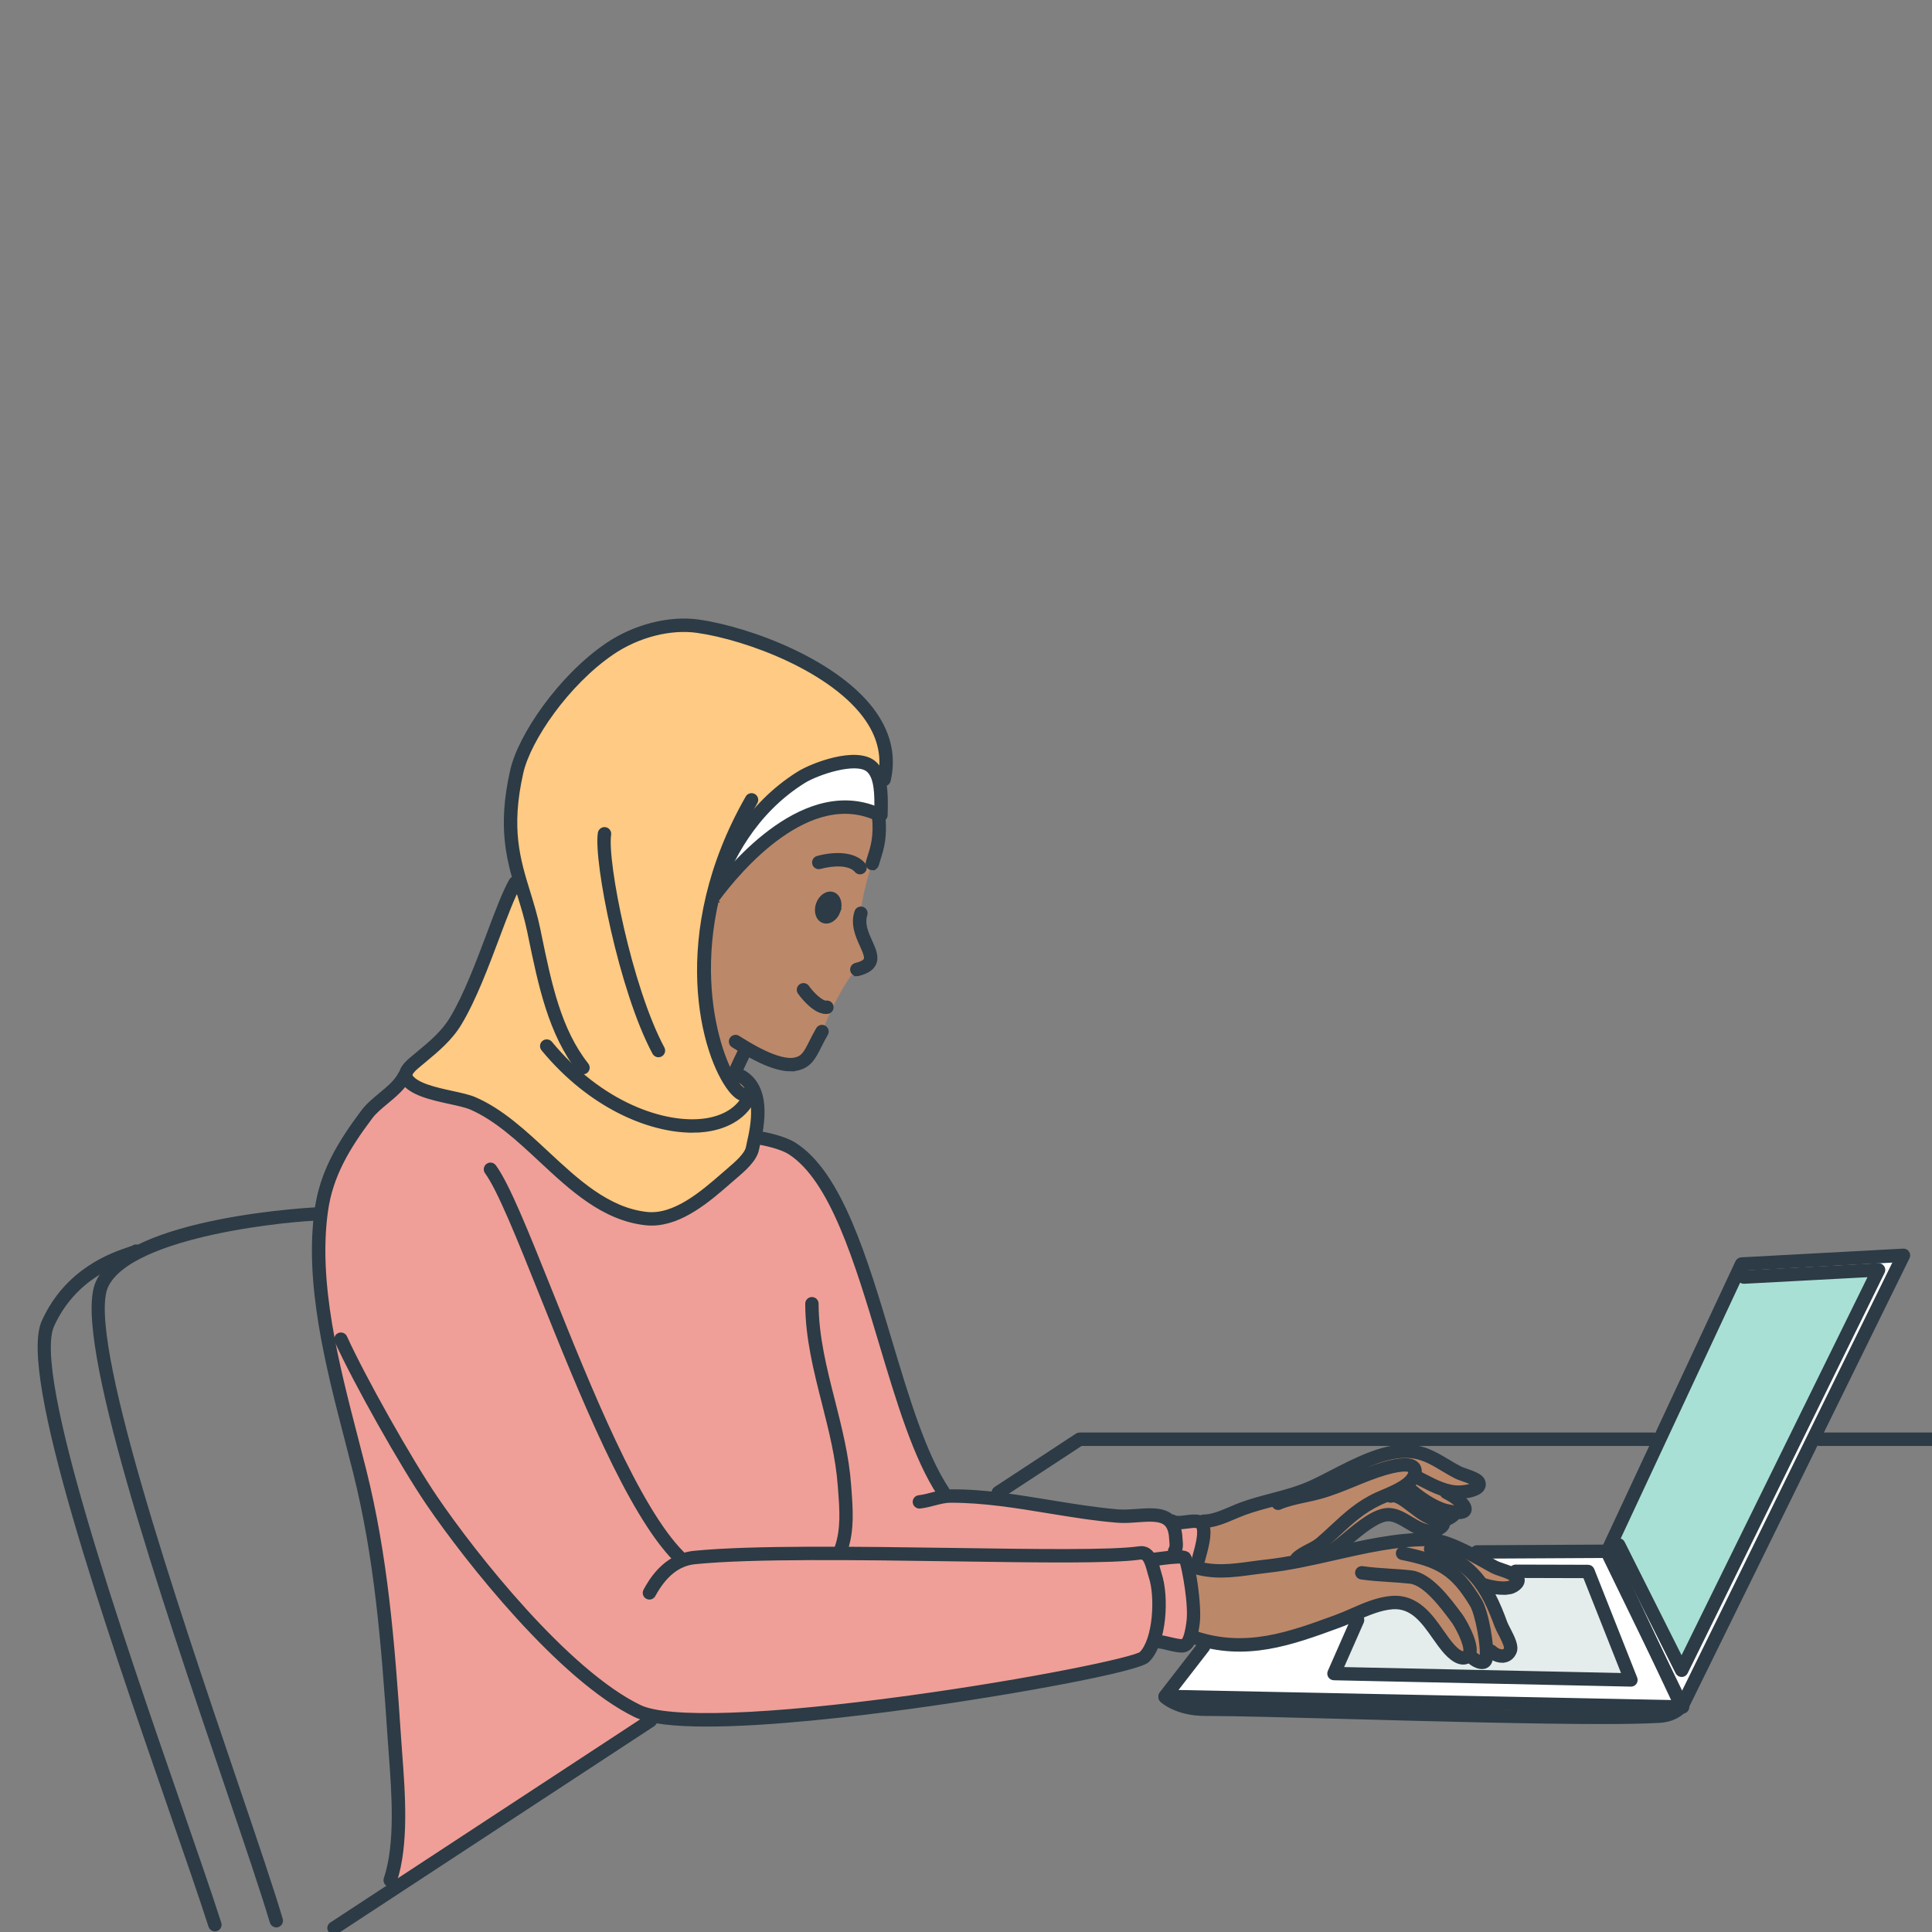 <svg width="280" height="280" viewBox="0 0 280 280" fill="none" xmlns="http://www.w3.org/2000/svg">
<rect x="0" y="0" width="280" height="280" fill="#808080" stroke="none"/>
<g clip-path="url(#clip0_3_4294)">
<path fill-rule="evenodd" clip-rule="evenodd" d="M48.803 200.575C48.278 198.612 46.948 193.7 46.363 188.722C45.796 183.851 45.965 178.948 46.859 173.731C47.791 168.313 51.21 162.698 53.973 160.389C56.684 158.127 57.935 156.694 58.618 156.137C65.812 150.217 96.678 164.112 109.224 164.655C110.699 164.721 114.656 165.938 116.038 167.254C117.649 168.79 120.098 171.75 121.246 174.471C122.285 176.939 124.144 181.144 125.601 185.598C127.544 191.546 129.211 198.214 131.497 204.457C133.248 209.224 135.239 213.875 136.812 216.413C137.473 217.485 140.245 216.45 142.493 216.862C145.963 217.499 149.995 218.146 154.645 218.754C157.188 219.082 160.204 219.574 162.747 219.64C164.803 219.691 166.522 219.288 168.217 219.541C169.06 219.668 169.861 220.403 170.577 220.59C171.856 220.932 173.144 220.262 173.79 220.543C174.352 220.782 174.347 221.925 174.46 222.81C174.647 224.304 173.748 226.407 173.827 226.908C173.907 227.413 171.865 226.341 172.132 226.861C172.549 227.643 173.275 235.29 172.895 236.616C172.273 238.793 171.397 238.573 170.062 238.348C168.821 238.138 167.088 237.988 167.07 238.068C166.812 238.953 166.508 239.889 165.66 240.226C164.925 240.521 158.893 242.217 150.075 243.846C142.23 245.298 132.082 246.628 122.983 247.747C116.651 248.525 109.837 249.031 105.117 249.129C98.49 249.26 94.739 248.904 94.739 248.904L56.052 274.422C56.052 274.422 58.305 268.494 57.743 262.228C56.932 253.18 56.844 239.739 55.064 227.863C52.994 214.043 49.252 202.261 48.803 200.579V200.575Z" fill="#EF9F97"/>
<path fill-rule="evenodd" clip-rule="evenodd" d="M212.828 224.894L232.923 224.716L252.447 183.13L275.863 182.048L243.615 247.41C243.615 247.41 243.273 248.183 241.807 248.361C240.346 248.534 240.22 248.703 238.328 248.703C236.436 248.703 174.048 247.841 174.048 247.841C174.048 247.841 172.23 247.808 170.98 247.129C169.734 246.45 168.479 246.525 169.107 245.621C169.739 244.717 175.097 237.829 175.097 237.829L189.038 227.198L212.828 224.899V224.894Z" fill="white"/>
<path fill-rule="evenodd" clip-rule="evenodd" d="M233.94 222.861L251.581 185.097L272.285 184.048L243.76 242.207L233.94 222.857V222.861Z" fill="#A9E0D5"/>
<path fill-rule="evenodd" clip-rule="evenodd" d="M193.44 242.666L199.697 227.811L230.034 227.685L236.408 243.584L193.44 242.666Z" fill="#E4EDEB"/>
<path fill-rule="evenodd" clip-rule="evenodd" d="M172.465 237.178C172.465 237.178 173.2 237.187 172.914 234.307C172.633 231.427 172.98 230.743 172.305 228.542C171.631 226.35 171.392 226.739 172.591 226.917C173.79 227.095 173.5 226.594 173.799 225.386C174.104 224.182 174.816 223.222 174.403 221.897C173.996 220.571 174.305 220.389 175.523 220.183C176.731 219.981 178.436 219.359 180.248 218.576C182.06 217.799 183.264 217.368 185.109 216.881C186.949 216.389 190.153 215.359 191.558 214.629C192.967 213.903 195.936 212.423 197.786 211.463C199.641 210.498 201.837 209.96 202.966 209.983C204.094 210.006 205.176 210.03 206.745 210.653C208.314 211.276 209.143 212.114 210.534 212.924C211.924 213.734 212.65 213.804 213.587 214.305C214.524 214.807 215.231 215.266 214.088 215.715C212.945 216.169 211.568 216.174 210.646 216.123C209.719 216.076 210.042 216.385 210.889 217.068C211.737 217.752 212.697 218.319 212.276 218.797C211.859 219.284 211.016 219.096 210.37 219.443C209.723 219.789 209.822 220.197 209.222 220.773C208.623 221.354 208.436 222.009 207.415 221.916C206.398 221.827 206.295 221.892 205.106 221.101C203.921 220.314 201.533 218.993 200.324 219.508C199.116 220.033 197.252 221.644 196.03 222.59C194.808 223.536 194.199 224.337 193.623 224.711C193.042 225.086 193.07 225.423 194.958 224.796C196.84 224.173 198.624 224.299 201.223 223.573C203.823 222.843 205.71 222.768 208.131 223.306C210.552 223.845 211.447 224.22 213.1 225.259C214.748 226.299 216.327 226.992 218.064 227.76C219.797 228.528 220.743 229.652 219.314 229.896C217.891 230.134 216.579 230.083 215.624 229.881C214.673 229.685 215.615 231.572 216.261 232.804C216.907 234.035 217.104 235.464 218.139 237.173C219.174 238.882 219.83 240.372 217.942 239.913C216.055 239.444 215.535 238.484 215.488 239.468C215.437 240.451 215.699 241.631 214.65 241.018C213.606 240.404 212.735 239.725 212.374 240.081C212.013 240.432 211.283 240.329 210.168 239.149C209.054 237.974 207.494 235.693 206.258 234.288C205.017 232.893 203.13 232.045 201.5 232.335C199.865 232.63 196.732 233.478 194.438 234.565C192.143 235.646 189.619 236.26 187.432 236.878C185.245 237.496 183.784 238.217 181.62 238.213C179.456 238.213 178.009 238.377 176.103 238.035C174.572 237.768 172.455 237.168 172.455 237.168L172.465 237.178Z" fill="#BC886A"/>
<path fill-rule="evenodd" clip-rule="evenodd" d="M74.574 127.757C75.52 126.404 74.953 124.582 74.213 122.98C73.29 120.985 73.454 115.492 74.915 110.926C76.433 106.163 80.193 102.061 83.022 98.492C87.522 92.816 94.922 90.634 100.04 90.634C103.117 90.634 106.452 91.781 109.978 93.079C114.975 94.914 120.145 97.443 123.62 100.773C126.43 103.461 127.933 106.173 128.345 109.282C128.546 110.79 128.176 111.834 127.586 113.37C124.42 121.697 112.455 144.827 106.7 155.261C106.456 155.701 109.28 156.867 109.692 158.548C110.493 161.827 109.318 166.449 108.779 167.212C107.294 169.319 103.969 171.422 102.326 172.851C100.008 174.869 96.912 176.873 94.477 176.873C92.721 176.873 87.902 175.22 84.708 172.996C81.116 170.495 78.718 167.268 76.222 164.828C74.494 163.142 72.26 161.836 71.431 161.41C68.336 159.803 65.788 158.932 63.863 158.562C61.068 158.024 59.719 157.635 58.852 155.607C58.365 154.46 60.721 153.533 63.17 151.407C64.201 150.512 65.25 149.412 66.102 147.983C68.715 143.647 69.886 140.003 71.441 135.699C72.607 132.463 74.489 127.888 74.569 127.766L74.574 127.757Z" fill="#FFCA83"/>
<path fill-rule="evenodd" clip-rule="evenodd" d="M102.232 135.994C102.232 134.304 102.85 131.208 103.815 129.316C105.768 125.514 112.525 120.629 116.988 118.114C120.018 116.405 125.662 117.182 126.903 117.754C127.76 118.147 127.586 120.236 127.291 121.753C126.729 124.591 125.109 128.057 124.608 133.213C124.463 134.697 126.102 137.301 126.102 138.771C126.102 139.811 124.805 140.331 123.896 140.855C122.988 141.38 120.384 146.218 119.358 149.013C118.52 151.303 117.255 153.298 115.804 154.254C113.855 155.542 109.519 152.259 108.151 152.029C107.505 151.922 106.053 156.666 105.693 156.319C104.962 155.626 103.356 151.514 102.85 150.034C102.396 148.704 101.932 144.171 101.9 140.406C101.886 138.687 102.227 136.673 102.227 135.99L102.232 135.994Z" fill="#BC886A"/>
<path fill-rule="evenodd" clip-rule="evenodd" d="M103.319 129.682C103.319 129.682 104.878 125.303 105.637 123.978C106.395 122.652 109.224 118.705 110.043 117.768C110.863 116.822 113.228 114.597 114.872 113.431C116.516 112.27 117.611 111.947 119.442 111.258C121.278 110.565 122.894 110.579 124.163 110.481C125.428 110.383 125.943 110.327 126.767 111.249C127.586 112.172 127.568 112.204 127.694 113.689C127.83 115.169 127.671 118.115 127.671 118.115C127.671 118.115 126.298 117.899 125.474 117.642C124.655 117.384 121.85 116.569 120.595 116.911C119.344 117.262 117.34 117.782 116.057 118.442C114.773 119.098 111.926 120.601 110.989 121.505C110.053 122.414 107.224 125.551 106.241 126.661L103.309 129.677L103.319 129.682Z" fill="white"/>
<path d="M126.425 125.729C126.378 125.729 126.331 125.72 126.284 125.706C125.98 125.631 125.797 125.322 125.872 125.013C125.952 124.699 126.05 124.381 126.158 124.043C126.565 122.765 127.071 121.168 126.767 118.288C126.729 117.969 126.959 117.693 127.273 117.656C127.586 117.628 127.867 117.852 127.9 118.166C128.233 121.29 127.685 123.004 127.249 124.39C127.151 124.704 127.057 125.003 126.978 125.299C126.912 125.551 126.678 125.725 126.425 125.725V125.729Z" fill="#2C3B45" stroke="#2C3B45" stroke-width="0.8"/>
<path d="M124.182 141.08C123.924 141.08 123.69 140.902 123.624 140.64C123.554 140.336 123.742 140.027 124.046 139.952C124.88 139.75 125.385 139.479 125.549 139.146C125.774 138.687 125.395 137.854 124.997 136.969C124.388 135.634 123.639 133.971 124.229 132.178C124.327 131.873 124.65 131.71 124.945 131.808C125.245 131.906 125.409 132.229 125.31 132.534C124.861 133.911 125.484 135.283 126.036 136.5C126.551 137.638 127.034 138.706 126.575 139.652C126.247 140.322 125.53 140.767 124.318 141.066C124.271 141.076 124.229 141.085 124.182 141.085V141.08Z" fill="#2C3B45" stroke="#2C3B45" stroke-width="0.8"/>
<path fill-rule="evenodd" clip-rule="evenodd" d="M121.409 132.023C121.775 131.002 121.456 129.949 120.698 129.677C119.939 129.405 119.026 130.014 118.656 131.04C118.29 132.065 118.609 133.119 119.368 133.386C120.126 133.662 121.044 133.053 121.414 132.023H121.409Z" fill="#2C3B45" stroke="#2C3B45" stroke-width="0.8"/>
<path d="M124.645 126.319C124.482 126.319 124.322 126.249 124.21 126.118C123.175 124.886 120.655 125.041 118.815 125.547C118.51 125.631 118.192 125.453 118.112 125.144C118.033 124.844 118.211 124.526 118.515 124.441C120.791 123.819 123.709 123.744 125.086 125.378C125.287 125.622 125.254 125.982 125.015 126.184C124.908 126.273 124.777 126.319 124.645 126.319Z" fill="#2C3B45" stroke="#2C3B45" stroke-width="0.8"/>
<path d="M114.581 154.867C112.024 154.867 108.695 152.952 106.297 151.43C106.035 151.257 105.955 150.91 106.119 150.639C106.292 150.376 106.643 150.292 106.91 150.465C108.372 151.393 112.821 154.221 115.284 153.65C116.45 153.378 116.829 152.704 117.653 151.065C117.925 150.522 118.234 149.908 118.637 149.215C118.796 148.939 119.143 148.845 119.414 149.004C119.691 149.159 119.784 149.51 119.625 149.782C119.236 150.451 118.937 151.046 118.67 151.575C117.86 153.186 117.274 154.352 115.541 154.755C115.237 154.825 114.909 154.858 114.577 154.858L114.581 154.867Z" fill="#2C3B45" stroke="#2C3B45" stroke-width="0.8"/>
<path d="M106.208 156.731C106.142 156.731 106.067 156.717 105.997 156.689C105.702 156.577 105.562 156.24 105.679 155.945C106.264 154.493 106.948 153.083 107.603 151.772C107.739 151.491 108.086 151.379 108.367 151.519C108.648 151.664 108.765 152.001 108.62 152.287C107.978 153.566 107.304 154.952 106.737 156.371C106.648 156.596 106.437 156.731 106.208 156.731Z" fill="#2C3B45" stroke="#2C3B45" stroke-width="0.8"/>
<path d="M103.529 130.389C103.408 130.389 103.295 130.356 103.187 130.277C102.939 130.085 102.883 129.729 103.075 129.48C106.133 125.359 116.956 112.345 127.825 117.656C128.111 117.796 128.223 118.138 128.087 118.419C127.947 118.705 127.6 118.822 127.32 118.681C117.241 113.75 106.911 126.216 103.984 130.155C103.871 130.305 103.698 130.384 103.525 130.384L103.529 130.389Z" fill="#2C3B45" stroke="#2C3B45" stroke-width="0.8"/>
<path d="M103.403 130.263C103.342 130.263 103.286 130.253 103.225 130.23C102.925 130.131 102.761 129.808 102.86 129.509C104.639 124.175 108.329 116.836 115.822 112.167C117.841 110.912 123.999 108.589 126.542 110.579C128.345 111.989 128.294 115.22 128.261 117.351C128.256 117.623 128.247 117.871 128.247 118.101C128.247 118.419 127.989 118.677 127.675 118.677C127.362 118.677 127.099 118.419 127.099 118.101C127.099 117.866 127.109 117.614 127.113 117.337C127.141 115.431 127.188 112.546 125.835 111.483C123.971 110.027 118.379 111.919 116.422 113.141C109.219 117.628 105.655 124.713 103.941 129.869C103.866 130.108 103.637 130.263 103.398 130.263H103.403Z" fill="#2C3B45" stroke="#2C3B45" stroke-width="0.8"/>
<path d="M84.497 155.308C84.328 155.308 84.16 155.228 84.047 155.088C79.861 149.8 78.39 142.649 76.962 135.742L76.798 134.941C76.414 133.086 75.889 131.382 75.379 129.724C73.862 124.788 72.424 120.128 74.335 111.694C75.473 106.664 81.256 98.179 88.052 93.552C91.985 90.882 97.038 89.59 101.23 90.189C108.751 91.266 121.639 96.127 126.729 103.569C128.795 106.59 129.455 109.802 128.687 113.104C128.617 113.408 128.303 113.6 127.998 113.525C127.689 113.455 127.502 113.151 127.572 112.841C128.27 109.863 127.666 106.959 125.788 104.21C120.894 97.055 108.386 92.362 101.071 91.323C97.141 90.761 92.402 91.978 88.693 94.498C82.123 98.97 76.54 107.123 75.449 111.942C73.604 120.086 74.995 124.605 76.47 129.387C76.985 131.063 77.519 132.801 77.913 134.707L78.076 135.512C79.542 142.607 80.924 149.304 84.937 154.381C85.134 154.633 85.092 154.989 84.844 155.186C84.741 155.27 84.619 155.312 84.493 155.312L84.497 155.308Z" fill="#2C3B45" stroke="#2C3B45" stroke-width="0.8"/>
<path d="M94.435 177.22C94.154 177.22 93.873 177.201 93.587 177.173C87.527 176.513 82.895 172.204 78.423 168.032C75.257 165.081 71.984 162.033 68.308 160.436C67.605 160.131 66.462 159.878 65.254 159.616C62.566 159.031 59.522 158.361 58.45 156.614C57.635 155.28 59.147 154.029 59.873 153.425L60.665 152.765C62.547 151.205 64.317 149.73 65.559 147.67C67.586 144.307 69.375 139.526 70.963 135.311C72.171 132.098 73.211 129.331 74.162 127.668C74.321 127.396 74.667 127.307 74.939 127.457C75.21 127.617 75.309 127.963 75.15 128.239C74.246 129.822 73.22 132.548 72.031 135.714C70.429 139.975 68.617 144.804 66.537 148.26C65.203 150.489 63.264 152.09 61.395 153.645L60.604 154.306C60.126 154.704 59.129 155.533 59.424 156.02C60.243 157.35 63.156 157.991 65.498 158.502C66.762 158.778 67.961 159.035 68.762 159.387C72.621 161.059 75.965 164.182 79.201 167.193C83.542 171.235 88.028 175.417 93.713 176.04C97.83 176.489 101.928 172.912 104.925 170.303L105.744 169.591C106.704 168.776 108.306 167.409 108.498 166.308C108.521 166.154 108.573 165.91 108.643 165.62C109.139 163.438 110.46 157.649 106.461 156.151C106.17 156.043 106.021 155.71 106.128 155.415C106.241 155.116 106.568 154.971 106.863 155.083C111.795 156.928 110.31 163.428 109.753 165.873C109.692 166.144 109.641 166.35 109.617 166.5C109.36 168.008 107.627 169.483 106.484 170.458L105.674 171.155C102.714 173.736 98.734 177.22 94.435 177.22Z" fill="#2C3B45" stroke="#2C3B45" stroke-width="0.8"/>
<path d="M100.34 163.756C94.172 163.756 85.63 160.262 78.793 151.969C78.592 151.72 78.629 151.365 78.873 151.163C79.116 150.962 79.477 150.999 79.678 151.238C86.965 160.089 96.181 163.274 102.092 162.506C105.023 162.122 107.173 160.749 108.142 158.628C108.273 158.342 108.615 158.216 108.896 158.347C109.186 158.473 109.308 158.815 109.182 159.106C108.044 161.592 105.581 163.199 102.241 163.639C101.642 163.719 101.005 163.761 100.34 163.761V163.756Z" fill="#2C3B45" stroke="#2C3B45" stroke-width="0.8"/>
<path d="M107.866 159.218C107.29 159.218 106.658 158.792 105.979 157.949C101.998 152.999 97.09 135.479 108.423 115.637C108.578 115.366 108.929 115.267 109.201 115.422C109.477 115.576 109.571 115.928 109.416 116.199C98.251 135.742 103.614 152.282 106.372 156.535C107.224 157.846 107.754 158.094 107.88 158.071C108.18 157.982 108.498 158.146 108.592 158.445C108.685 158.75 108.517 159.068 108.212 159.162C108.1 159.195 107.988 159.213 107.866 159.213V159.218Z" fill="#2C3B45" stroke="#2C3B45" stroke-width="0.8"/>
<path d="M95.427 152.831C95.226 152.831 95.029 152.718 94.922 152.531C90.103 143.553 86.427 124.849 87.04 120.756C87.092 120.447 87.382 120.231 87.691 120.274C88.005 120.32 88.22 120.615 88.173 120.925C87.574 124.901 91.194 143.174 95.929 151.988C96.079 152.264 95.971 152.61 95.695 152.76C95.606 152.802 95.516 152.831 95.423 152.831H95.427Z" fill="#2C3B45" stroke="#2C3B45" stroke-width="0.8"/>
<path d="M56.553 273.074C56.492 273.074 56.431 273.064 56.37 273.041C56.071 272.942 55.911 272.615 56.01 272.32C57.719 267.196 57.171 259.923 56.736 254.074C56.67 253.194 56.609 252.351 56.553 251.541C55.645 237.941 54.647 225.681 51.58 213.402C51.196 211.88 50.793 210.325 50.386 208.737C47.618 198.06 44.48 185.963 46.007 175.272C46.765 169.956 49.229 165.788 52.699 161.166C53.369 160.272 54.315 159.485 55.228 158.726C56.361 157.79 57.532 156.816 58.089 155.692C58.23 155.411 58.576 155.298 58.857 155.439C59.138 155.579 59.255 155.926 59.115 156.207C58.445 157.542 57.181 158.591 55.963 159.607C55.059 160.356 54.207 161.068 53.617 161.855C50.254 166.336 47.866 170.359 47.145 175.436C45.646 185.898 48.756 197.877 51.495 208.447C51.907 210.039 52.31 211.599 52.694 213.116C55.785 225.489 56.792 237.8 57.7 251.461C57.752 252.267 57.818 253.11 57.878 253.981C58.328 259.928 58.885 267.327 57.106 272.676C57.026 272.914 56.806 273.064 56.567 273.064L56.553 273.074Z" fill="#2C3B45" stroke="#2C3B45" stroke-width="0.8"/>
<path d="M98.429 226.21C98.279 226.21 98.134 226.149 98.027 226.041C91.297 219.307 84.235 201.699 78.568 187.556C75.286 179.355 72.448 172.279 70.621 169.802C70.434 169.544 70.49 169.188 70.748 169.001C71.001 168.809 71.356 168.87 71.544 169.128C73.45 171.727 76.18 178.527 79.627 187.129C85.261 201.183 92.271 218.67 98.837 225.231C99.062 225.456 99.062 225.816 98.837 226.041C98.725 226.149 98.579 226.21 98.434 226.21H98.429Z" fill="#2C3B45" stroke="#2C3B45" stroke-width="0.8"/>
<path d="M102.433 249.827C97.877 249.827 94.144 249.457 92.168 248.506C81.355 243.275 67.774 226.121 62.098 217.785C58.333 212.249 51.542 200.191 48.887 194.323C48.756 194.032 48.887 193.695 49.168 193.564C49.458 193.433 49.795 193.564 49.926 193.85C52.563 199.671 59.307 211.65 63.044 217.139C68.654 225.395 82.067 242.352 92.669 247.476C96.781 249.457 111.05 248.97 131.82 246.127C149.466 243.711 164.386 240.587 165.449 239.739C167.547 237.646 167.828 231.366 166.892 228.537C166.807 228.289 166.732 228.003 166.653 227.713C166.241 226.191 165.946 225.526 165.243 225.629C161.174 226.215 150.51 226.065 138.165 225.882C124.524 225.685 109.055 225.461 100.715 226.294C98.256 226.542 96.261 228.121 94.622 231.122C94.472 231.403 94.121 231.502 93.849 231.352C93.573 231.207 93.465 230.855 93.62 230.579C94.294 229.343 96.35 225.582 100.607 225.156C109.018 224.318 124.514 224.547 138.189 224.739C149.976 224.913 161.103 225.077 165.084 224.5C166.901 224.234 167.421 226.149 167.758 227.423C167.828 227.694 167.898 227.947 167.973 228.177C169.022 231.319 168.755 238.063 166.25 240.564C164.929 241.879 147.213 245.167 132.241 247.223C123.966 248.366 111.551 249.827 102.438 249.827H102.433Z" fill="#2C3B45" stroke="#2C3B45" stroke-width="0.8"/>
<path d="M136.728 216.792C136.54 216.792 136.362 216.703 136.25 216.535C132.775 211.304 130.326 203.132 127.736 194.477C124.261 182.868 120.669 170.86 114.492 166.927C113.228 166.121 110.751 165.587 109.617 165.419C109.304 165.367 109.093 165.081 109.135 164.768C109.182 164.459 109.468 164.239 109.781 164.29C111.093 164.482 113.682 165.058 115.101 165.967C121.634 170.125 125.292 182.339 128.818 194.149C131.389 202.72 133.81 210.821 137.191 215.907C137.365 216.169 137.299 216.521 137.032 216.694C136.934 216.759 136.821 216.792 136.718 216.792H136.728Z" fill="#2C3B45" stroke="#2C3B45" stroke-width="0.8"/>
<path d="M121.943 224.945C121.882 224.945 121.821 224.936 121.761 224.917C121.461 224.814 121.297 224.491 121.395 224.196C122.28 221.555 122.079 218.853 121.868 216.001L121.812 215.308C121.526 211.266 120.496 207.215 119.503 203.3C118.318 198.636 117.101 193.817 117.101 188.942C117.101 188.628 117.358 188.375 117.668 188.375C117.977 188.375 118.239 188.628 118.239 188.942C118.239 193.676 119.442 198.425 120.609 203.019C121.615 206.981 122.655 211.083 122.95 215.228L123.002 215.912C123.212 218.759 123.428 221.705 122.477 224.561C122.397 224.8 122.177 224.95 121.939 224.95L121.943 224.945Z" fill="#2C3B45" stroke="#2C3B45" stroke-width="0.8"/>
<path d="M170.235 225.372C170.132 225.372 170.029 225.339 169.94 225.287C169.669 225.128 169.58 224.777 169.744 224.505C169.931 224.192 169.917 223.892 169.87 223.395C169.861 223.255 169.847 223.119 169.837 222.974C169.786 221.916 169.519 221.194 169.037 220.754C168.17 219.986 166.559 220.099 164.85 220.22C163.871 220.295 162.86 220.37 161.89 220.281C158.57 220.01 155.226 219.457 151.99 218.928C147.368 218.169 142.591 217.387 137.847 217.387H137.758C136.953 217.387 136.161 217.598 135.323 217.813C134.667 217.982 133.993 218.155 133.309 218.23C133 218.267 132.714 218.033 132.677 217.724C132.644 217.41 132.874 217.125 133.188 217.097C133.787 217.031 134.396 216.877 135.037 216.708C135.908 216.483 136.808 216.249 137.758 216.249C142.633 216.202 147.476 217.036 152.173 217.799C155.385 218.324 158.706 218.867 161.989 219.148C162.869 219.223 163.834 219.148 164.766 219.087C166.714 218.942 168.564 218.811 169.786 219.897C170.521 220.543 170.905 221.532 170.975 222.913C170.985 223.044 170.994 223.166 171.004 223.292C171.055 223.831 171.107 224.444 170.723 225.091C170.615 225.269 170.427 225.372 170.235 225.372Z" fill="#2C3B45" stroke="#2C3B45" stroke-width="0.8"/>
<path d="M171.247 239.102C170.722 239.102 170.039 238.948 169.196 238.746C168.784 238.648 168.325 238.536 168.151 238.531C167.838 238.526 167.585 238.264 167.589 237.95C167.599 237.641 167.852 237.388 168.161 237.388H168.17C168.465 237.398 168.905 237.501 169.458 237.632C170.006 237.763 171.139 238.03 171.415 237.941C171.668 237.852 172.024 237.332 172.315 235.323L172.338 235.131C172.713 232.654 171.696 227.245 171.326 226.233C170.713 226.111 168.695 226.383 168.001 226.477C167.73 226.514 167.505 226.542 167.355 226.556C167.041 226.589 166.756 226.364 166.728 226.051C166.695 225.737 166.92 225.456 167.233 225.423C167.379 225.409 167.589 225.376 167.847 225.343C170.104 225.044 171.434 224.945 172.015 225.292C172.802 225.765 173.832 232.878 173.467 235.304L173.439 235.492C173.279 236.588 172.989 238.62 171.771 239.027C171.622 239.074 171.439 239.102 171.238 239.102H171.247Z" fill="#2C3B45" stroke="#2C3B45" stroke-width="0.8"/>
<path d="M173.701 226.547C173.663 226.547 173.617 226.547 173.579 226.533C173.27 226.463 173.078 226.163 173.144 225.854C173.181 225.699 173.242 225.475 173.312 225.208C173.579 224.248 174.193 222 173.734 221.246C173.668 221.143 173.598 221.091 173.481 221.068C173.13 220.988 172.582 221.068 172.057 221.133C171.181 221.246 170.278 221.363 169.589 220.951C169.318 220.792 169.228 220.436 169.392 220.169C169.552 219.897 169.903 219.808 170.175 219.967C170.526 220.178 171.261 220.08 171.907 219.991C172.535 219.911 173.172 219.832 173.724 219.949C174.141 220.038 174.483 220.281 174.708 220.651C175.368 221.742 174.9 223.728 174.413 225.507C174.347 225.756 174.291 225.952 174.258 226.102C174.202 226.364 173.963 226.547 173.701 226.547Z" fill="#2C3B45" stroke="#2C3B45" stroke-width="0.8"/>
<path d="M212.055 240.845C210.641 240.845 209.311 239.065 208.744 238.311C208.482 237.964 208.22 237.585 207.948 237.201C206.365 234.944 204.722 232.612 201.804 232.827C199.987 232.963 198.156 233.764 196.386 234.541C195.613 234.874 194.812 235.23 194.03 235.515C187.118 238.049 180.585 240.442 172.849 237.843C172.549 237.744 172.385 237.421 172.488 237.121C172.591 236.826 172.914 236.663 173.209 236.761C180.571 239.229 186.916 236.906 193.632 234.443C194.381 234.171 195.131 233.843 195.927 233.497C197.786 232.677 199.701 231.839 201.715 231.689C205.302 231.417 207.288 234.26 208.885 236.545C209.147 236.92 209.405 237.285 209.658 237.632C210.889 239.276 211.784 239.941 212.336 239.618C212.36 239.599 212.43 239.561 212.463 239.383C212.678 238.297 211.217 235.581 210.697 234.888L210.51 234.635C209.142 232.799 206.595 229.371 204.384 229.123C203.354 229.01 202.305 228.94 201.289 228.875C199.973 228.79 198.615 228.701 197.28 228.505C196.971 228.458 196.751 228.167 196.793 227.858C196.84 227.549 197.135 227.334 197.444 227.376C198.732 227.563 200.067 227.652 201.364 227.737C202.389 227.802 203.457 227.868 204.511 227.989C207.213 228.294 209.85 231.834 211.423 233.951L211.611 234.199C211.91 234.597 213.929 237.852 213.582 239.604C213.474 240.166 213.161 240.451 212.917 240.596C212.627 240.77 212.336 240.845 212.051 240.845H212.055Z" fill="#2C3B45" stroke="#2C3B45" stroke-width="0.8"/>
<path d="M214.776 241.496C214.055 241.496 213.264 240.952 212.945 240.639C212.725 240.414 212.725 240.048 212.945 239.828C213.165 239.608 213.531 239.604 213.755 239.828C214.05 240.119 214.617 240.386 214.8 240.358C214.8 240.343 214.809 240.315 214.818 240.264C215.081 238.704 214.2 233.909 213.418 232.602C210.576 227.863 208.365 226.72 203.162 225.681C202.853 225.62 202.652 225.32 202.713 225.006C202.774 224.702 203.078 224.496 203.387 224.561C208.871 225.657 211.353 226.95 214.397 232.017C215.329 233.567 216.252 238.611 215.942 240.456C215.83 241.135 215.404 241.364 215.16 241.444C215.043 241.481 214.912 241.5 214.781 241.5L214.776 241.496Z" fill="#2C3B45" stroke="#2C3B45" stroke-width="0.8"/>
<path d="M217.699 240.582C216.935 240.582 216.177 240.175 215.718 239.716C215.498 239.491 215.498 239.126 215.718 238.906C215.942 238.681 216.303 238.681 216.523 238.906C216.898 239.276 217.493 239.505 217.881 239.421C218.017 239.398 218.218 239.318 218.359 238.971C218.504 238.601 217.797 237.243 217.493 236.663C217.282 236.251 217.099 235.904 217.001 235.632C214.992 230.116 212.922 226.959 207.157 225.034C206.857 224.936 206.698 224.618 206.796 224.313C206.895 224.014 207.213 223.854 207.518 223.953C213.727 226.018 215.947 229.376 218.078 235.239C218.148 235.436 218.321 235.773 218.504 236.124C219.216 237.492 219.736 238.592 219.417 239.393C219.169 240.006 218.705 240.414 218.111 240.536C217.975 240.564 217.834 240.573 217.703 240.573L217.699 240.582Z" fill="#2C3B45" stroke="#2C3B45" stroke-width="0.8"/>
<path d="M217.891 230.738C216.495 230.738 215.025 230.289 214.523 230.12C214.228 230.022 214.064 229.694 214.163 229.394C214.261 229.099 214.589 228.935 214.889 229.034C216.045 229.422 217.656 229.75 218.715 229.511C218.93 229.46 219.305 229.212 219.413 229.062C219.038 228.589 218.279 228.331 217.539 228.083C217.08 227.933 216.607 227.774 216.209 227.554C215.858 227.366 215.474 227.151 215.062 226.917C212.617 225.554 209.274 223.686 206.871 223.681H206.815C202.413 223.681 197.828 224.721 193.403 225.723C190.199 226.449 186.879 227.207 183.657 227.549C182.917 227.633 182.201 227.732 181.503 227.825C178.538 228.228 175.733 228.603 172.61 227.558C172.31 227.46 172.151 227.132 172.249 226.837C172.347 226.538 172.675 226.378 172.975 226.477C175.841 227.437 178.393 227.09 181.344 226.692C182.055 226.594 182.781 226.495 183.531 226.416C186.692 226.069 189.975 225.325 193.15 224.603C197.641 223.587 202.282 222.538 206.815 222.538H206.871C209.573 222.538 213.067 224.496 215.619 225.919C216.022 226.144 216.401 226.355 216.753 226.547C217.066 226.716 217.474 226.847 217.9 226.996C218.799 227.301 219.806 227.633 220.387 228.444C220.593 228.734 220.635 229.076 220.504 229.413C220.256 230.078 219.384 230.523 218.972 230.621C218.63 230.696 218.261 230.734 217.891 230.734V230.738Z" fill="#2C3B45" stroke="#2C3B45" stroke-width="0.8"/>
<path d="M187.952 226.439C187.806 226.439 187.656 226.388 187.549 226.275C187.324 226.051 187.324 225.69 187.549 225.465C188.101 224.913 188.818 224.543 189.516 224.177C190.115 223.873 190.682 223.578 191.127 223.185C191.843 222.566 192.499 221.958 193.136 221.367C195.047 219.597 196.849 217.921 199.547 216.67C199.786 216.563 200.076 216.436 200.404 216.3C201.86 215.687 204.31 214.657 204.502 213.355C204.534 213.121 204.469 213.064 204.441 213.041C204.338 212.957 203.668 212.545 200.769 213.387C199.219 213.837 197.716 214.46 196.255 215.055C194.648 215.715 192.991 216.389 191.239 216.867C190.565 217.05 189.862 217.204 189.178 217.349C187.909 217.621 186.603 217.897 185.451 218.394C185.165 218.515 184.823 218.38 184.702 218.089C184.58 217.799 184.716 217.466 185.006 217.345C186.256 216.811 187.619 216.516 188.94 216.235C189.637 216.085 190.298 215.94 190.939 215.766C192.621 215.312 194.246 214.647 195.824 214.001C197.304 213.392 198.84 212.769 200.446 212.296C202.9 211.58 204.455 211.547 205.19 212.184C205.448 212.409 205.733 212.826 205.635 213.523C205.354 215.467 202.642 216.609 200.849 217.359C200.544 217.49 200.263 217.598 200.034 217.71C197.505 218.89 195.843 220.426 193.923 222.206C193.276 222.81 192.602 223.428 191.876 224.056C191.328 224.524 190.677 224.866 190.045 225.189C189.399 225.526 188.785 225.849 188.354 226.275C188.242 226.388 188.097 226.439 187.952 226.439Z" fill="#2C3B45" stroke="#2C3B45" stroke-width="0.8"/>
<path d="M174.427 221.044C174.099 221.044 173.846 220.787 173.846 220.468C173.846 220.15 174.104 219.902 174.417 219.902H174.427C175.677 219.902 177.091 219.302 178.449 218.717C178.96 218.501 179.456 218.291 179.92 218.117C181.353 217.593 182.838 217.204 184.271 216.825C186.163 216.324 188.115 215.809 189.942 214.984C190.902 214.549 191.937 214.015 193.037 213.448C196.4 211.711 200.217 209.744 203.659 209.744H203.677C206.22 209.749 207.887 210.746 209.653 211.8C210.285 212.179 210.941 212.573 211.667 212.938C211.784 212.994 212.074 213.097 212.355 213.195C213.638 213.64 214.57 214.006 214.832 214.629C214.992 214.994 214.968 215.373 214.772 215.701C214.238 216.563 212.491 216.769 211.765 216.816C209.639 216.956 207.672 215.93 205.925 215.022C205.677 214.891 205.424 214.764 205.185 214.643C204.904 214.507 204.787 214.156 204.932 213.879C205.073 213.598 205.415 213.481 205.7 213.626C205.944 213.748 206.197 213.879 206.45 214.01C208.145 214.886 209.882 215.785 211.69 215.673C212.856 215.598 213.704 215.284 213.798 215.097C213.61 214.839 212.468 214.441 211.981 214.273C211.62 214.146 211.334 214.048 211.152 213.959C210.388 213.575 209.714 213.172 209.063 212.783C207.368 211.767 205.902 210.891 203.673 210.891H203.659C200.493 210.891 196.812 212.788 193.557 214.465C192.447 215.041 191.398 215.579 190.41 216.024C188.499 216.89 186.5 217.415 184.566 217.93C183.161 218.295 181.7 218.684 180.318 219.19C179.868 219.354 179.391 219.56 178.899 219.761C177.503 220.361 175.911 221.04 174.427 221.04V221.044Z" fill="#2C3B45" stroke="#2C3B45" stroke-width="0.8"/>
<path d="M211.362 219.761C210.763 219.761 210.079 219.639 209.438 219.485C207.616 219.059 205.031 217.34 203.691 215.991C203.467 215.767 203.471 215.406 203.691 215.181C203.916 214.961 204.277 214.961 204.502 215.181C205.738 216.427 208.122 218 209.7 218.37C210.946 218.656 211.493 218.633 211.709 218.586C211.512 218.235 210.711 217.476 209.372 216.802C209.091 216.666 208.974 216.324 209.114 216.038C209.26 215.757 209.602 215.64 209.883 215.785C211.184 216.436 213.264 217.851 212.837 219.026C212.641 219.579 212.065 219.757 211.362 219.757V219.761Z" fill="#2C3B45" stroke="#2C3B45" stroke-width="0.8"/>
<path d="M208.782 220.913C207.166 220.913 205.602 219.71 204.347 218.75C203.35 217.977 202.3 217.171 201.743 217.359C201.439 217.462 201.12 217.298 201.022 216.998C200.924 216.698 201.088 216.375 201.387 216.277C202.521 215.898 203.748 216.844 205.045 217.841C207.138 219.452 208.74 220.487 210.266 219.148C210.501 218.937 210.866 218.96 211.072 219.199C211.283 219.438 211.259 219.799 211.025 220.005C210.28 220.656 209.531 220.913 208.782 220.913Z" fill="#2C3B45" stroke="#2C3B45" stroke-width="0.8"/>
<path d="M192.845 225.432C192.649 225.432 192.461 225.334 192.354 225.156C192.19 224.885 192.279 224.533 192.55 224.374C193.197 223.99 194.04 223.288 194.934 222.548C196.966 220.857 199.275 218.942 201.233 218.942H201.237C202.404 218.942 203.481 219.588 204.516 220.211C205.382 220.731 206.197 221.218 207.002 221.321C207.471 221.382 208.538 221.007 208.623 220.749C208.73 220.445 209.049 220.29 209.349 220.389C209.648 220.487 209.812 220.81 209.709 221.105C209.353 222.168 207.532 222.534 206.857 222.449C205.822 222.323 204.857 221.742 203.93 221.18C202.984 220.618 202.085 220.08 201.237 220.075H201.233C199.687 220.075 197.458 221.93 195.665 223.423C194.737 224.196 193.857 224.922 193.136 225.353C193.047 225.409 192.944 225.432 192.845 225.432Z" fill="#2C3B45" stroke="#2C3B45" stroke-width="0.8"/>
<path d="M243.718 247.93C243.498 247.93 243.301 247.804 243.207 247.607L232.535 224.88C232.46 224.725 232.46 224.552 232.535 224.397L251.881 182.957C251.969 182.765 252.157 182.643 252.368 182.624L275.835 181.36C276.027 181.35 276.228 181.439 276.34 181.617C276.453 181.786 276.467 182.001 276.378 182.179L244.242 247.616C244.144 247.813 243.947 247.93 243.732 247.93H243.718ZM233.673 224.636L243.727 246.043L274.907 182.549L252.756 183.748L233.668 224.632L233.673 224.636Z" fill="#2C3B45" stroke="#2C3B45" stroke-width="0.8"/>
<path d="M243.718 242.643C243.503 242.643 243.306 242.521 243.207 242.329L234.085 224.163C233.94 223.882 234.052 223.536 234.338 223.395C234.623 223.245 234.965 223.372 235.101 223.653L243.709 240.788L271.311 184.666L252.77 185.654C252.457 185.682 252.185 185.429 252.171 185.116C252.157 184.802 252.396 184.53 252.71 184.516L272.229 183.472C272.43 183.462 272.622 183.561 272.734 183.725C272.847 183.893 272.861 184.109 272.772 184.291L244.228 242.329C244.13 242.521 243.938 242.643 243.718 242.643Z" fill="#2C3B45" stroke="#2C3B45" stroke-width="0.8"/>
<path d="M243.854 247.958H243.844L168.84 246.422C168.62 246.422 168.428 246.291 168.334 246.099C168.24 245.907 168.264 245.673 168.4 245.504L173.986 238.292C174.178 238.039 174.534 237.993 174.787 238.189C175.035 238.386 175.082 238.742 174.886 238.995L169.996 245.308L242.936 246.797L232.521 225.395L214.046 225.493C213.732 225.493 213.474 225.241 213.474 224.927C213.474 224.613 213.727 224.355 214.041 224.351L232.876 224.252C233.097 224.252 233.298 224.374 233.392 224.571L244.373 247.134C244.458 247.312 244.448 247.523 244.341 247.691C244.238 247.855 244.05 247.954 243.858 247.954L243.854 247.958Z" fill="#2C3B45" stroke="#2C3B45" stroke-width="0.8"/>
<path d="M232.085 249.461C222.386 249.461 208.084 249.082 195.96 248.75C186.762 248.501 178.815 248.286 174.647 248.286C170.53 248.286 168.535 246.431 168.456 246.357C168.226 246.136 168.217 245.776 168.432 245.546C168.648 245.317 169.008 245.312 169.238 245.523C169.261 245.542 171.027 247.139 174.647 247.143C178.833 247.148 186.785 247.363 195.988 247.612C212.514 248.056 233.083 248.609 240.463 248.145C242.463 248.024 243.273 246.937 243.301 246.886C243.488 246.637 243.84 246.572 244.097 246.75C244.355 246.937 244.416 247.288 244.238 247.541C244.191 247.607 243.114 249.129 240.529 249.288C238.548 249.41 235.621 249.461 232.08 249.461H232.085Z" fill="#2C3B45" stroke="#2C3B45" stroke-width="0.8"/>
<path d="M236.375 244.038H236.361L193.318 243.116C193.122 243.107 192.948 243.013 192.845 242.854C192.747 242.69 192.728 242.493 192.808 242.315L196.231 234.541C196.358 234.251 196.7 234.129 196.981 234.251C197.266 234.377 197.402 234.714 197.276 235.005L194.194 241.992L235.523 242.877L229.758 228.317L219.642 228.289C219.328 228.289 219.071 228.036 219.071 227.718C219.071 227.404 219.319 227.17 219.642 227.151L230.151 227.179C230.385 227.179 230.591 227.324 230.676 227.54L236.899 243.266C236.97 243.444 236.946 243.64 236.838 243.8C236.731 243.954 236.557 244.038 236.37 244.038H236.375Z" fill="#2C3B45" stroke="#2C3B45" stroke-width="0.8"/>
<path d="M325.429 209.159H263.687C263.368 209.159 263.115 208.901 263.115 208.587C263.115 208.274 263.368 208.011 263.687 208.011H325.429C325.742 208.011 326 208.269 326 208.587C326 208.906 325.747 209.159 325.429 209.159Z" fill="#2C3B45" stroke="#2C3B45" stroke-width="0.8"/>
<path d="M144.68 216.891C144.492 216.891 144.31 216.797 144.197 216.628C144.029 216.366 144.099 216.01 144.361 215.842L156.153 208.105C156.247 208.049 156.359 208.011 156.462 208.011H239.606C239.925 208.011 240.177 208.269 240.177 208.587C240.177 208.906 239.925 209.159 239.606 209.159H156.636L144.984 216.797C144.886 216.858 144.783 216.891 144.67 216.891H144.68Z" fill="#2C3B45" stroke="#2C3B45" stroke-width="0.8"/>
<path d="M48.409 280C48.222 280 48.044 279.911 47.936 279.742C47.758 279.475 47.833 279.12 48.1 278.956L93.966 248.881C94.229 248.707 94.589 248.782 94.758 249.045C94.927 249.307 94.856 249.668 94.594 249.836L48.723 279.906C48.629 279.967 48.522 280 48.409 280Z" fill="#2C3B45" stroke="#2C3B45" stroke-width="0.8"/>
<path d="M40.041 278.937C39.797 278.937 39.568 278.777 39.493 278.529C38.228 274.244 35.798 267.088 32.988 258.804C23.626 231.239 10.809 193.489 14.251 185.912C18.465 176.634 46.026 175.347 46.297 175.347C46.611 175.347 46.864 175.599 46.864 175.918C46.864 176.236 46.611 176.494 46.297 176.494C43.145 176.494 18.835 178.578 15.286 186.385C12.036 193.55 25.293 232.597 34.069 258.439C36.884 266.733 39.319 273.898 40.589 278.206C40.678 278.506 40.504 278.824 40.2 278.913C40.148 278.932 40.092 278.937 40.036 278.937H40.041Z" fill="#2C3B45" stroke="#2C3B45" stroke-width="0.8"/>
<path d="M31.147 279.518C30.908 279.518 30.684 279.359 30.604 279.12C29.232 274.853 27.237 269.088 24.923 262.42C15.674 235.703 3.007 199.104 6.43 191.569C9.797 184.156 16.241 181.964 18.667 181.135C18.962 181.037 19.294 180.924 19.374 180.878C19.622 180.681 19.969 180.728 20.161 180.976C20.357 181.219 20.301 181.589 20.062 181.786C19.88 181.922 19.617 182.016 19.037 182.217C16.737 182.999 10.635 185.078 7.469 192.047C4.233 199.165 17.332 237.005 26.001 262.045C28.309 268.723 30.309 274.493 31.686 278.778C31.78 279.073 31.616 279.396 31.316 279.49C31.255 279.508 31.199 279.522 31.138 279.522L31.147 279.518Z" fill="#2C3B45" stroke="#2C3B45" stroke-width="0.8"/>
<path d="M119.695 146.555C117.925 146.555 115.991 143.797 115.972 143.769C115.794 143.511 115.865 143.155 116.127 142.972C116.384 142.799 116.74 142.865 116.918 143.122C117.597 144.12 119.04 145.506 119.761 145.412C120.075 145.361 120.365 145.586 120.403 145.899C120.449 146.213 120.229 146.499 119.916 146.541C119.845 146.555 119.77 146.555 119.695 146.555Z" fill="#2C3B45" stroke="#2C3B45" stroke-width="0.8"/>
</g>
<defs>
<clipPath id="clip0_3_4294">
<rect width="280" height="280" fill="white"/>
</clipPath>
</defs>
</svg>

